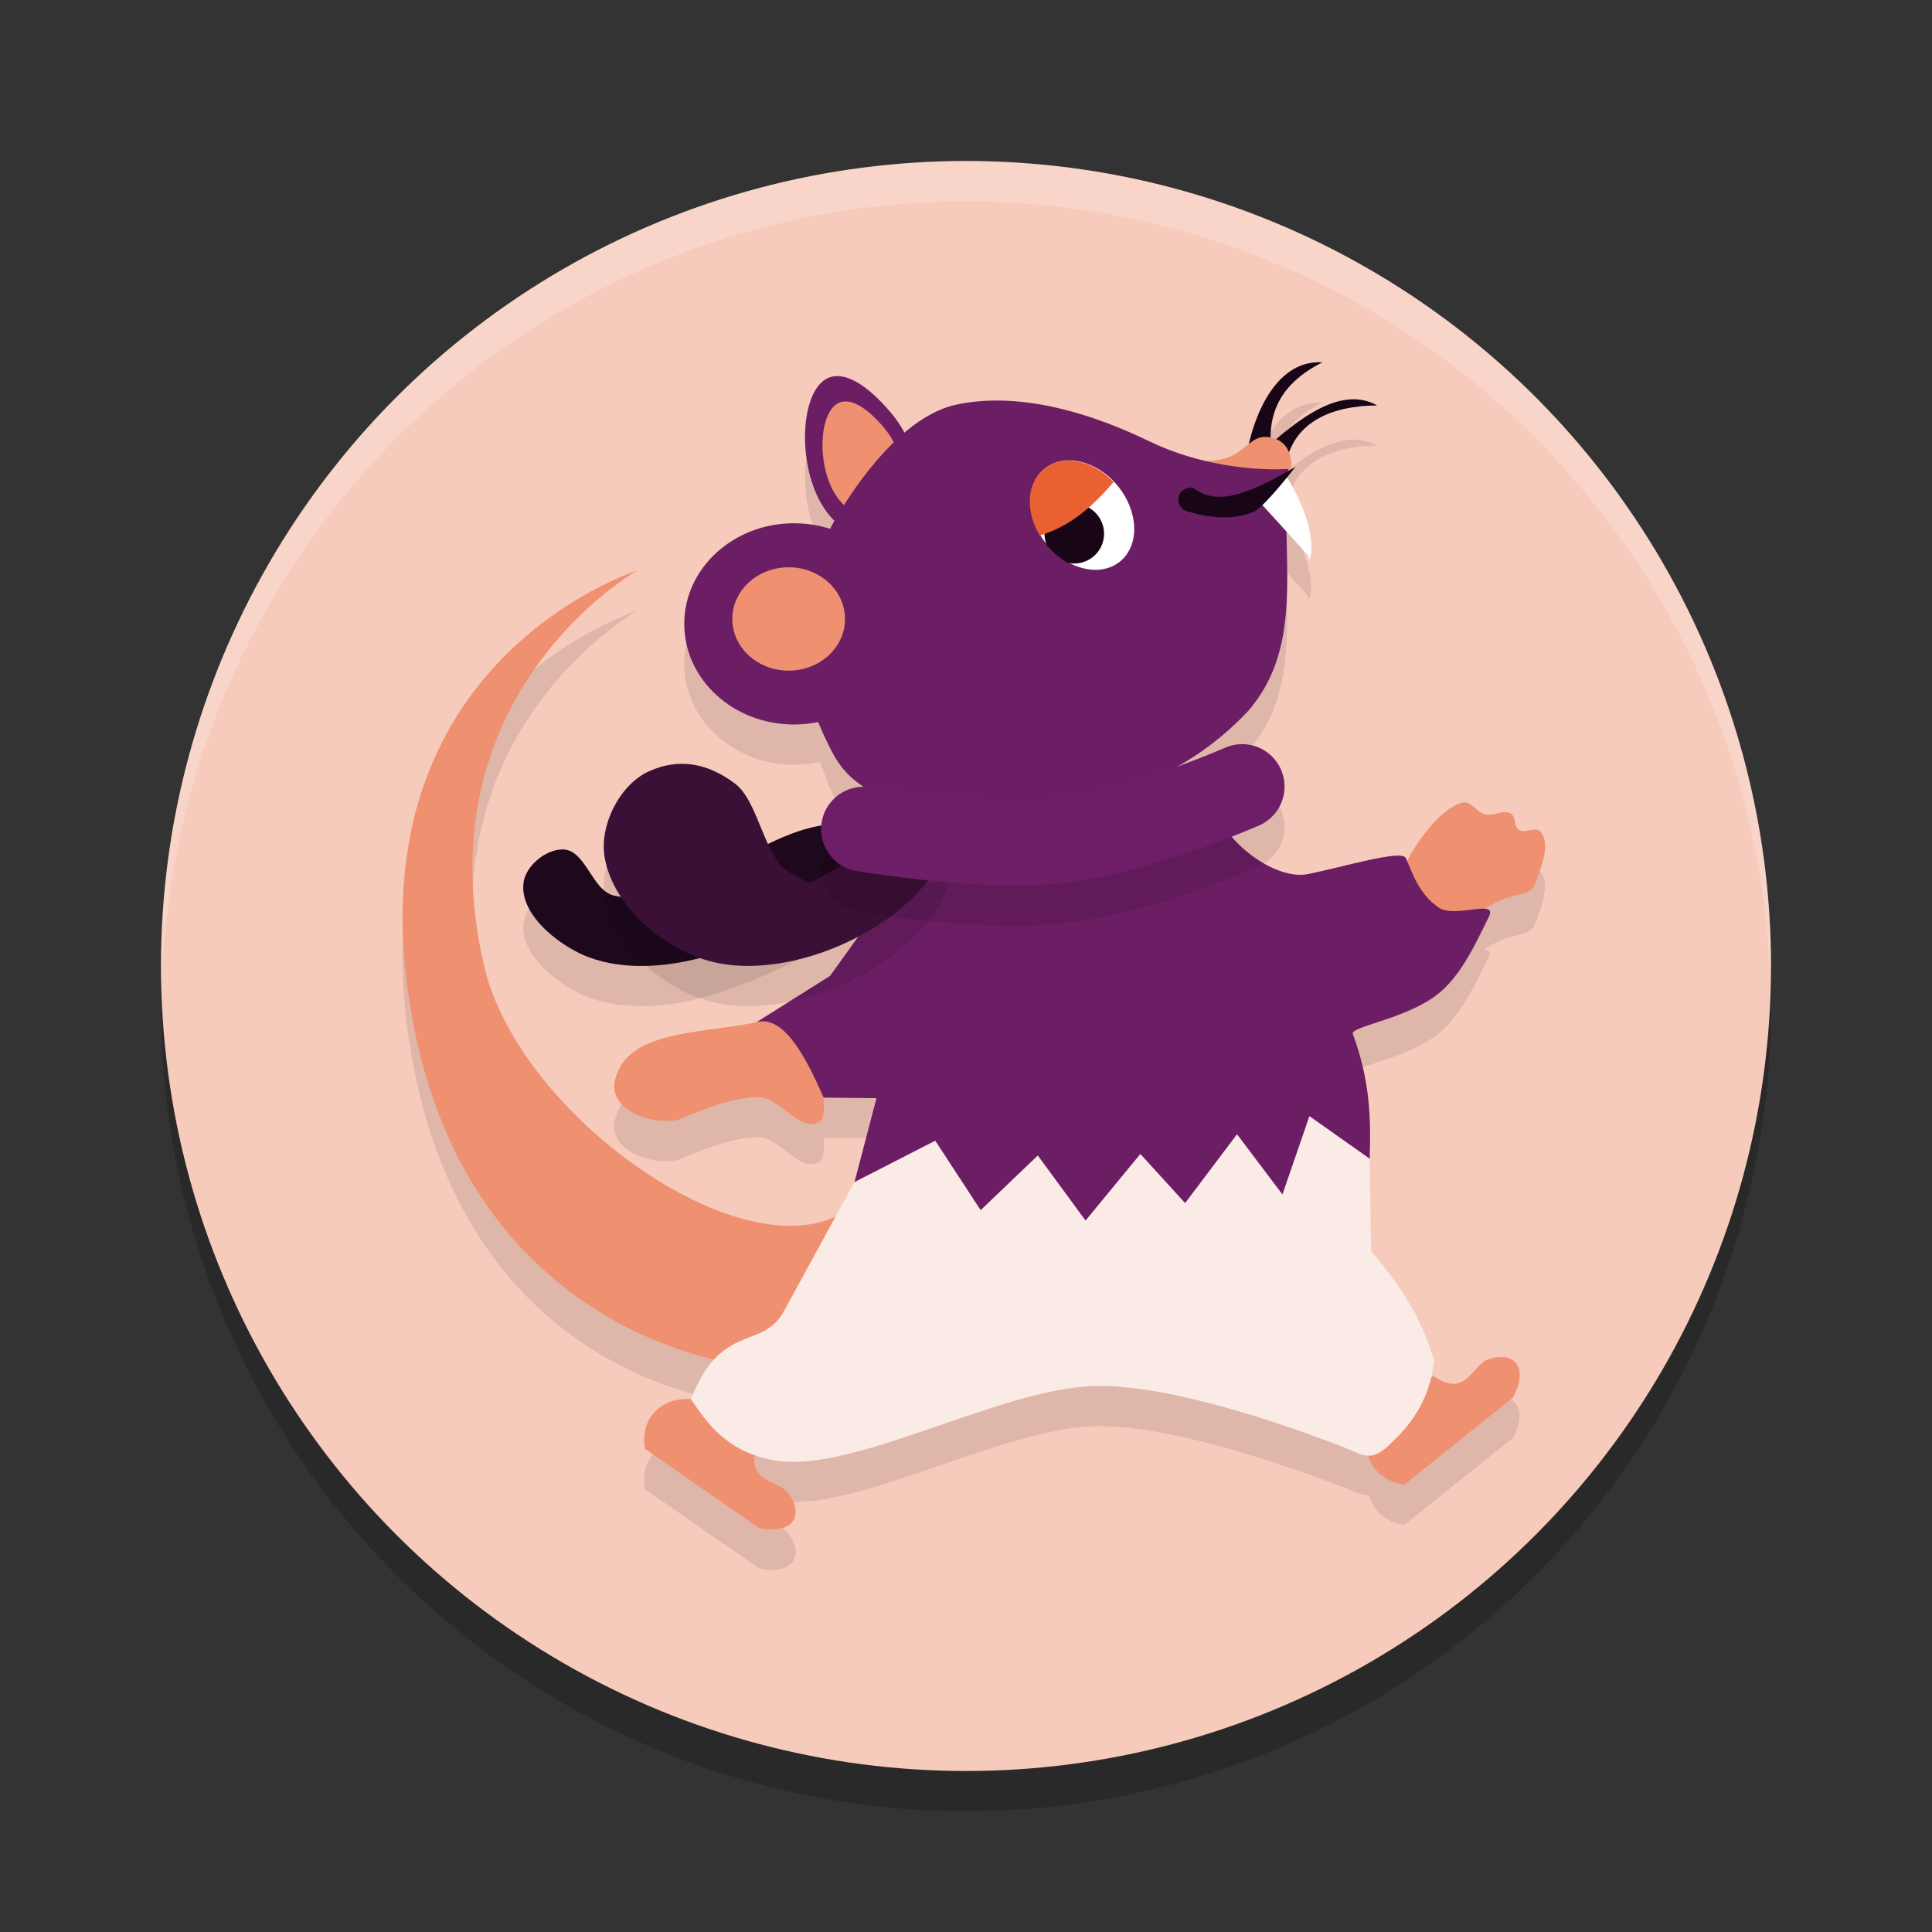 <svg xmlns="http://www.w3.org/2000/svg" width="24" height="24" version="1.1">
 <rect width="100%" height="100%" fill="#333333" stroke="none"/>
 <circle style="opacity:0.2" cx="12" cy="12.5" r="10"/>
 <circle style="fill:#f7cbbc" cx="12" cy="12" r="10"/>
 <path style="opacity:0.1" d="m 16.428,5.002 c -0.505,-0.031 -0.787,0.5 -0.906,1.008 -0.048,0.037 -0.094,0.076 -0.166,0.123 -0.097,0.064 -0.234,0.087 -0.365,0.092 -0.227,-0.052 -0.468,-0.124 -0.717,-0.244 -1.02,-0.492 -1.825,-0.58 -2.404,-0.451 -0.23,0.051 -0.442,0.189 -0.639,0.357 -0.047,-0.087 -0.093,-0.176 -0.156,-0.252 -0.344,-0.412 -0.73,-0.64 -0.943,-0.291 -0.213,0.349 -0.174,1.143 0.17,1.555 0.022,0.027 0.047,0.039 0.07,0.062 -0.012,0.021 -0.045,0.078 -0.045,0.078 0,0 -0.013,0.029 -0.014,0.031 A 1.363,1.25 0 0 0 9.863,7 1.363,1.25 0 0 0 8.5,8.25 a 1.363,1.25 0 0 0 1.363,1.25 1.363,1.25 0 0 0 0.32,-0.035 c 0.054,0.129 0.101,0.279 0.154,0.381 0.419,0.798 1.34,0.618 2.273,0.693 0.937,-0.021 2.024,-0.288 2.887,-1.199 0.558,-0.635 0.5,-1.426 0.484,-2.232 l 0.271,0.299 C 16.239,7.581 16.439,7.203 16,6.459 c 0.002,-0.021 1.17e-4,-0.043 0.002,-0.064 0.016,-0.042 0.019,-0.039 0.039,-0.092 0,0 0.006,-0.081 -0.023,-0.168 0.143,-0.406 0.551,-0.596 1.09,-0.598 -0.385,-0.218 -0.838,0.063 -1.262,0.43 -0.019,-0.008 -0.032,-0.02 -0.055,-0.025 0.003,-0.459 0.254,-0.746 0.637,-0.939 z M 7.914,7.588 c 0,0 -3.36,1.054 -2.865,5.098 0.449,3.675 2.919,4.504 3.828,4.695 -0.102,0.109 -0.203,0.265 -0.295,0.5 -0.399,-0.025 -0.636,0.271 -0.572,0.617 l 1.418,0.984 C 9.86,19.572 9.99,19.317 9.797,19.053 9.684,18.894 9.357,18.9 9.396,18.573 c 0.048,0.016 0.089,0.039 0.143,0.051 0.949,0.25 2.858,-0.882 4.062,-0.906 0.942,-0.019 2.383,0.487 3.061,0.748 0.153,0.059 0.248,0.113 0.346,0.111 0.056,0.196 0.214,0.341 0.439,0.365 l 1.346,-1.078 c 0.209,-0.388 0.002,-0.586 -0.307,-0.477 -0.207,0.07 -0.275,0.493 -0.682,0.205 l -0.031,0.025 c 0.017,-0.071 0.032,-0.143 0.039,-0.217 -0.155,-0.538 -0.441,-0.968 -0.783,-1.354 l -0.016,-1.152 c 0.016,-0.521 0.004,-0.971 -0.209,-1.551 -0.031,-0.083 0.545,-0.168 0.955,-0.424 0.358,-0.223 0.551,-0.662 0.734,-1.033 0.034,-0.068 0.001,-0.088 -0.055,-0.094 0.073,-0.042 0.148,-0.087 0.217,-0.115 0.196,-0.081 0.364,-0.056 0.414,-0.199 0.05,-0.144 0.206,-0.479 0.068,-0.646 -0.058,-0.071 -0.198,0.029 -0.273,-0.023 -0.061,-0.042 -0.032,-0.163 -0.096,-0.201 -0.091,-0.055 -0.215,0.035 -0.318,0.012 -0.104,-0.024 -0.18,-0.175 -0.283,-0.148 -0.255,0.066 -0.529,0.432 -0.684,0.736 -0.006,-0.015 -0.015,-0.035 -0.021,-0.049 -0.052,-0.11 -0.754,0.105 -1.215,0.199 -0.377,0.076 -0.952,-0.333 -1.109,-0.719 l -3.875,0.656 -0.953,1.328 -0.914,0.576 c -0.698,0.145 -1.602,0.095 -1.756,0.711 -0.098,0.393 0.492,0.58 0.803,0.494 0,0 0.649,-0.297 0.99,-0.275 0.266,0.017 0.503,0.435 0.738,0.309 0.091,-0.049 0.059,-0.303 0.059,-0.303 l 0.656,0.006 -0.273,1.043 -0.223,0.408 C 9.118,16.227 6.443,14.328 6.016,12.508 5.217,9.112 7.914,7.588 7.914,7.588 Z"/>
 <path style="opacity:0.1" d="m 6.992,11.052 c 0.287,0.003 0.36,0.515 0.641,0.575 0.963,0.208 1.831,-0.905 2.816,-0.892 0.23,0.003 0.659,-0.004 0.652,0.226 -0.012,0.41 -1.545,1.239 -2.479,1.458 C 8.143,12.533 7.584,12.549 7.15,12.317 6.838,12.15 6.467,11.827 6.502,11.475 6.524,11.261 6.776,11.05 6.992,11.052 Z"/>
 <path style="opacity:0.2;fill:#ffffff" d="M 12,2 A 10,10 0 0 0 2,12 10,10 0 0 0 2.011,12.291 10,10 0 0 1 12,2.5 10,10 0 0 1 21.989,12.209 10,10 0 0 0 22,12 10,10 0 0 0 12,2 Z"/>
 <path style="fill:#1e081c" d="m 6.992,10.552 c 0.287,0.003 0.36,0.515 0.641,0.575 0.963,0.208 1.831,-0.905 2.816,-0.892 0.23,0.003 0.659,-0.004 0.652,0.226 -0.012,0.41 -1.545,1.239 -2.479,1.458 C 8.143,12.033 7.584,12.049 7.15,11.817 6.838,11.65 6.467,11.327 6.502,10.975 6.524,10.761 6.776,10.55 6.992,10.552 Z"/>
 <path style="fill:#180616" d="m 16.427,4.501 c -0.404,0.205 -0.67,0.506 -0.642,1.013 l -0.299,0.133 c 0.097,-0.543 0.391,-1.18 0.942,-1.146 z"/>
 <path style="fill:#180616" d="m 17.108,5.037 c -0.56,0.002 -0.989,0.2 -1.114,0.641 L 15.785,5.515 c 0.441,-0.392 0.92,-0.706 1.323,-0.478 z"/>
 <path style="fill:#6c1e65" d="M 11.31,6.513 C 11.096,6.862 10.645,6.811 10.301,6.399 9.958,5.987 9.918,5.192 10.131,4.843 c 0.213,-0.349 0.599,-0.12 0.943,0.292 0.344,0.412 0.449,1.029 0.235,1.378 z"/>
 <path style="fill:#ef9170" d="M 11.151,6.3 C 10.999,6.549 10.677,6.513 10.432,6.218 10.187,5.924 10.158,5.357 10.311,5.109 c 0.152,-0.249 0.428,-0.086 0.673,0.208 0.245,0.294 0.32,0.734 0.168,0.983 z"/>
 <path style="fill:#ef9170" d="m 16.04,5.802 c -0.347,0.916 -0.116,0.112 -0.426,0.112 -0.311,0 -1.16,-0.297 -0.981,-0.227 0.11,0.043 0.513,0.085 0.724,-0.054 0.179,-0.118 0.234,-0.229 0.414,-0.201 0.302,0.048 0.27,0.37 0.27,0.37 z"/>
 <path style="fill:#ef9170" d="m 17.018,17.716 0.788,-0.625 c 0.407,0.288 0.475,-0.135 0.682,-0.205 0.308,-0.109 0.515,0.088 0.306,0.476 l -1.346,1.079 c -0.35,-0.038 -0.567,-0.349 -0.429,-0.725 z"/>
 <path style="fill:#ef9170" d="m 8.583,17.38 0.824,0.577 c -0.16,0.472 0.264,0.417 0.39,0.595 0.193,0.264 0.063,0.518 -0.369,0.429 l -1.417,-0.983 c -0.064,-0.346 0.173,-0.643 0.573,-0.618 z"/>
 <path style="fill:#ef9170" d="m 7.915,7.088 c 0,0 -2.697,1.522 -1.899,4.919 0.541,2.301 4.682,4.749 5.028,2.01 L 10.5,16.5 9.299,16.966 c 0,0 -3.701,-0.302 -4.249,-4.78 -0.494,-4.044 2.865,-5.098 2.865,-5.098 z"/>
 <path style="fill:#6c1e65" d="m 10.327,6.539 c 0,0 0.695,-1.321 1.542,-1.51 0.579,-0.129 1.384,-0.041 2.404,0.451 0.868,0.419 1.73,0.345 1.73,0.345 -0.11,1.061 0.234,2.175 -0.505,3.015 C 14.636,9.752 13.547,10.017 12.61,10.038 11.677,9.964 10.757,10.144 10.339,9.346 10.127,8.94 9.864,8.292 9.928,7.673 9.969,7.274 10.327,6.539 10.327,6.539 Z"/>
 <ellipse style="fill:#6c1e65" cx="9.863" cy="7.75" rx="1.363" ry="1.25"/>
 <ellipse style="fill:#ffffff" cx="6.251" cy="13.556" rx=".571" ry=".743" transform="matrix(0.765,-0.644,0.639,0.769,0,0)"/>
 <path style="fill:#180616" d="m 13.345,6.26 a 0.37,0.37 0 0 0 -0.37,0.37 0.37,0.37 0 0 0 0.03,0.146 0.743,0.571 50.928 0 0 0.26,0.215 0.37,0.37 0 0 0 0.08,0.009 0.37,0.37 0 0 0 0.37,-0.37 0.37,0.37 0 0 0 -0.37,-0.37 0.37,0.37 0 0 0 -2.44e-4,0 z"/>
 <path style="fill:#e96031" d="M 13.268,5.722 A 0.743,0.571 50.928 0 0 12.963,5.831 0.743,0.571 50.928 0 0 12.917,6.652 C 13.309,6.532 13.586,6.277 13.833,5.988 A 0.743,0.571 50.928 0 0 13.268,5.722 Z"/>
 <path style="fill:#fbebe7" d="m 10.614,14.684 0.773,-1.111 4.877,0.044 0.751,0.778 0.016,1.152 c 0.342,0.385 0.628,0.816 0.783,1.354 -0.036,0.366 -0.191,0.705 -0.514,1.007 -0.27,0.28 -0.355,0.167 -0.637,0.058 -0.678,-0.261 -2.118,-0.768 -3.06,-0.749 -1.204,0.025 -3.114,1.157 -4.063,0.907 C 9.044,18.016 8.8,17.709 8.583,17.38 8.961,16.415 9.471,16.778 9.737,16.29 Z"/>
 <path style="fill:#ef9170" d="m 18.168,9.97 c 0.103,-0.027 0.18,0.125 0.284,0.148 0.103,0.023 0.227,-0.066 0.318,-0.011 0.063,0.038 0.035,0.158 0.096,0.2 0.075,0.052 0.215,-0.046 0.273,0.025 0.137,0.168 -0.019,0.502 -0.069,0.646 -0.05,0.144 -0.217,0.117 -0.414,0.198 -0.19,0.078 -0.405,0.266 -0.59,0.242 -0.29,-0.039 -0.411,-0.319 -0.652,-0.299 -0.238,0.02 0.31,-1.034 0.753,-1.15 z"/>
 <path style="fill:#ef9170" d="m 7.641,13.41 c 0.154,-0.616 1.057,-0.566 1.755,-0.711 0.507,-0.105 0.945,0.353 0.834,0.936 0,0 0.033,0.255 -0.058,0.304 -0.235,0.127 -0.473,-0.292 -0.739,-0.308 -0.342,-0.021 -0.99,0.274 -0.99,0.274 -0.311,0.086 -0.9,-0.102 -0.802,-0.495 z"/>
 <path style="fill:#6c1e65" d="M 11.264,10.796 15.14,10.139 c 0.158,0.386 0.732,0.795 1.109,0.719 0.461,-0.094 1.162,-0.308 1.214,-0.199 0.081,0.172 0.15,0.434 0.407,0.614 0.2,0.141 0.738,-0.114 0.626,0.114 -0.184,0.371 -0.376,0.81 -0.734,1.033 -0.41,0.256 -0.987,0.34 -0.957,0.423 0.213,0.58 0.226,1.03 0.21,1.551 l -0.749,-0.529 -0.335,0.973 -0.564,-0.748 -0.645,0.855 -0.556,-0.61 -0.681,0.827 -0.593,-0.808 -0.71,0.679 -0.564,-0.863 -1.003,0.514 0.273,-1.042 -0.657,-0.007 C 9.978,13.051 9.712,12.611 9.396,12.699 L 10.311,12.123 Z"/>
 <path style="opacity:0.1" d="m 8.06,10.082 c 0.379,-0.173 0.739,-0.098 1.072,0.153 0.299,0.225 0.362,0.954 0.699,1.115 0.349,0.167 0.016,0.203 0.944,-0.265 0.43,-0.217 0.649,-0.652 0.73,-0.177 0.034,0.201 0.341,-0.099 0.274,0.088 -0.341,0.958 -1.843,1.675 -2.863,1.467 C 8.288,12.336 7.621,11.782 7.511,11.15 7.443,10.756 7.696,10.248 8.06,10.082 Z"/>
 <path style="fill:#3b1037" d="m 8.06,9.582 c 0.379,-0.173 0.739,-0.098 1.072,0.153 0.299,0.225 0.362,0.954 0.699,1.115 0.349,0.167 0.016,0.203 0.944,-0.265 0.43,-0.217 0.649,-0.652 0.73,-0.177 0.034,0.201 0.341,-0.099 0.274,0.088 -0.341,0.958 -1.843,1.675 -2.863,1.467 C 8.288,11.836 7.621,11.282 7.511,10.65 7.443,10.256 7.696,9.748 8.06,9.582 Z"/>
 <path style="opacity:0.1" d="m 15.434,9.744 a 0.527,0.527 0 0 0 -0.218,0.045 c 0,0 -1.355,0.574 -2.229,0.643 -0.821,0.065 -2.17,-0.15 -2.17,-0.15 a 0.527,0.527 0 0 0 -0.608,0.431 0.527,0.527 0 0 0 0.431,0.608 c 0,0 1.361,0.246 2.431,0.162 1.207,-0.095 2.574,-0.729 2.574,-0.729 a 0.527,0.527 0 0 0 0.268,-0.695 0.527,0.527 0 0 0 -0.478,-0.313 z"/>
 <path style="fill:none;stroke:#6e1e66;stroke-width:1.054;stroke-linecap:round;stroke-linejoin:round" d="m 10.727,10.3 c 0,0 1.355,0.231 2.301,0.157 1.041,-0.082 2.402,-0.686 2.402,-0.686"/>
 <ellipse style="fill:#ef9170" cx="9.797" cy="7.689" rx=".7" ry=".642"/>
 <path style="fill:#ffffff" d="m 15.615,6.2 0.368,-0.279 c 0.473,0.772 0.256,1.162 0.272,0.984 z"/>
 <path style="fill:#180616" d="m 14.831,6.064 c -0.079,-0.024 -0.162,0.019 -0.187,0.098 -0.025,0.079 0.019,0.162 0.098,0.187 0.369,0.115 0.639,0.092 0.844,0.004 0.147,-0.087 0.504,-0.551 0.504,-0.551 -0.486,0.277 -0.945,0.516 -1.26,0.262 z"/>
</svg>
